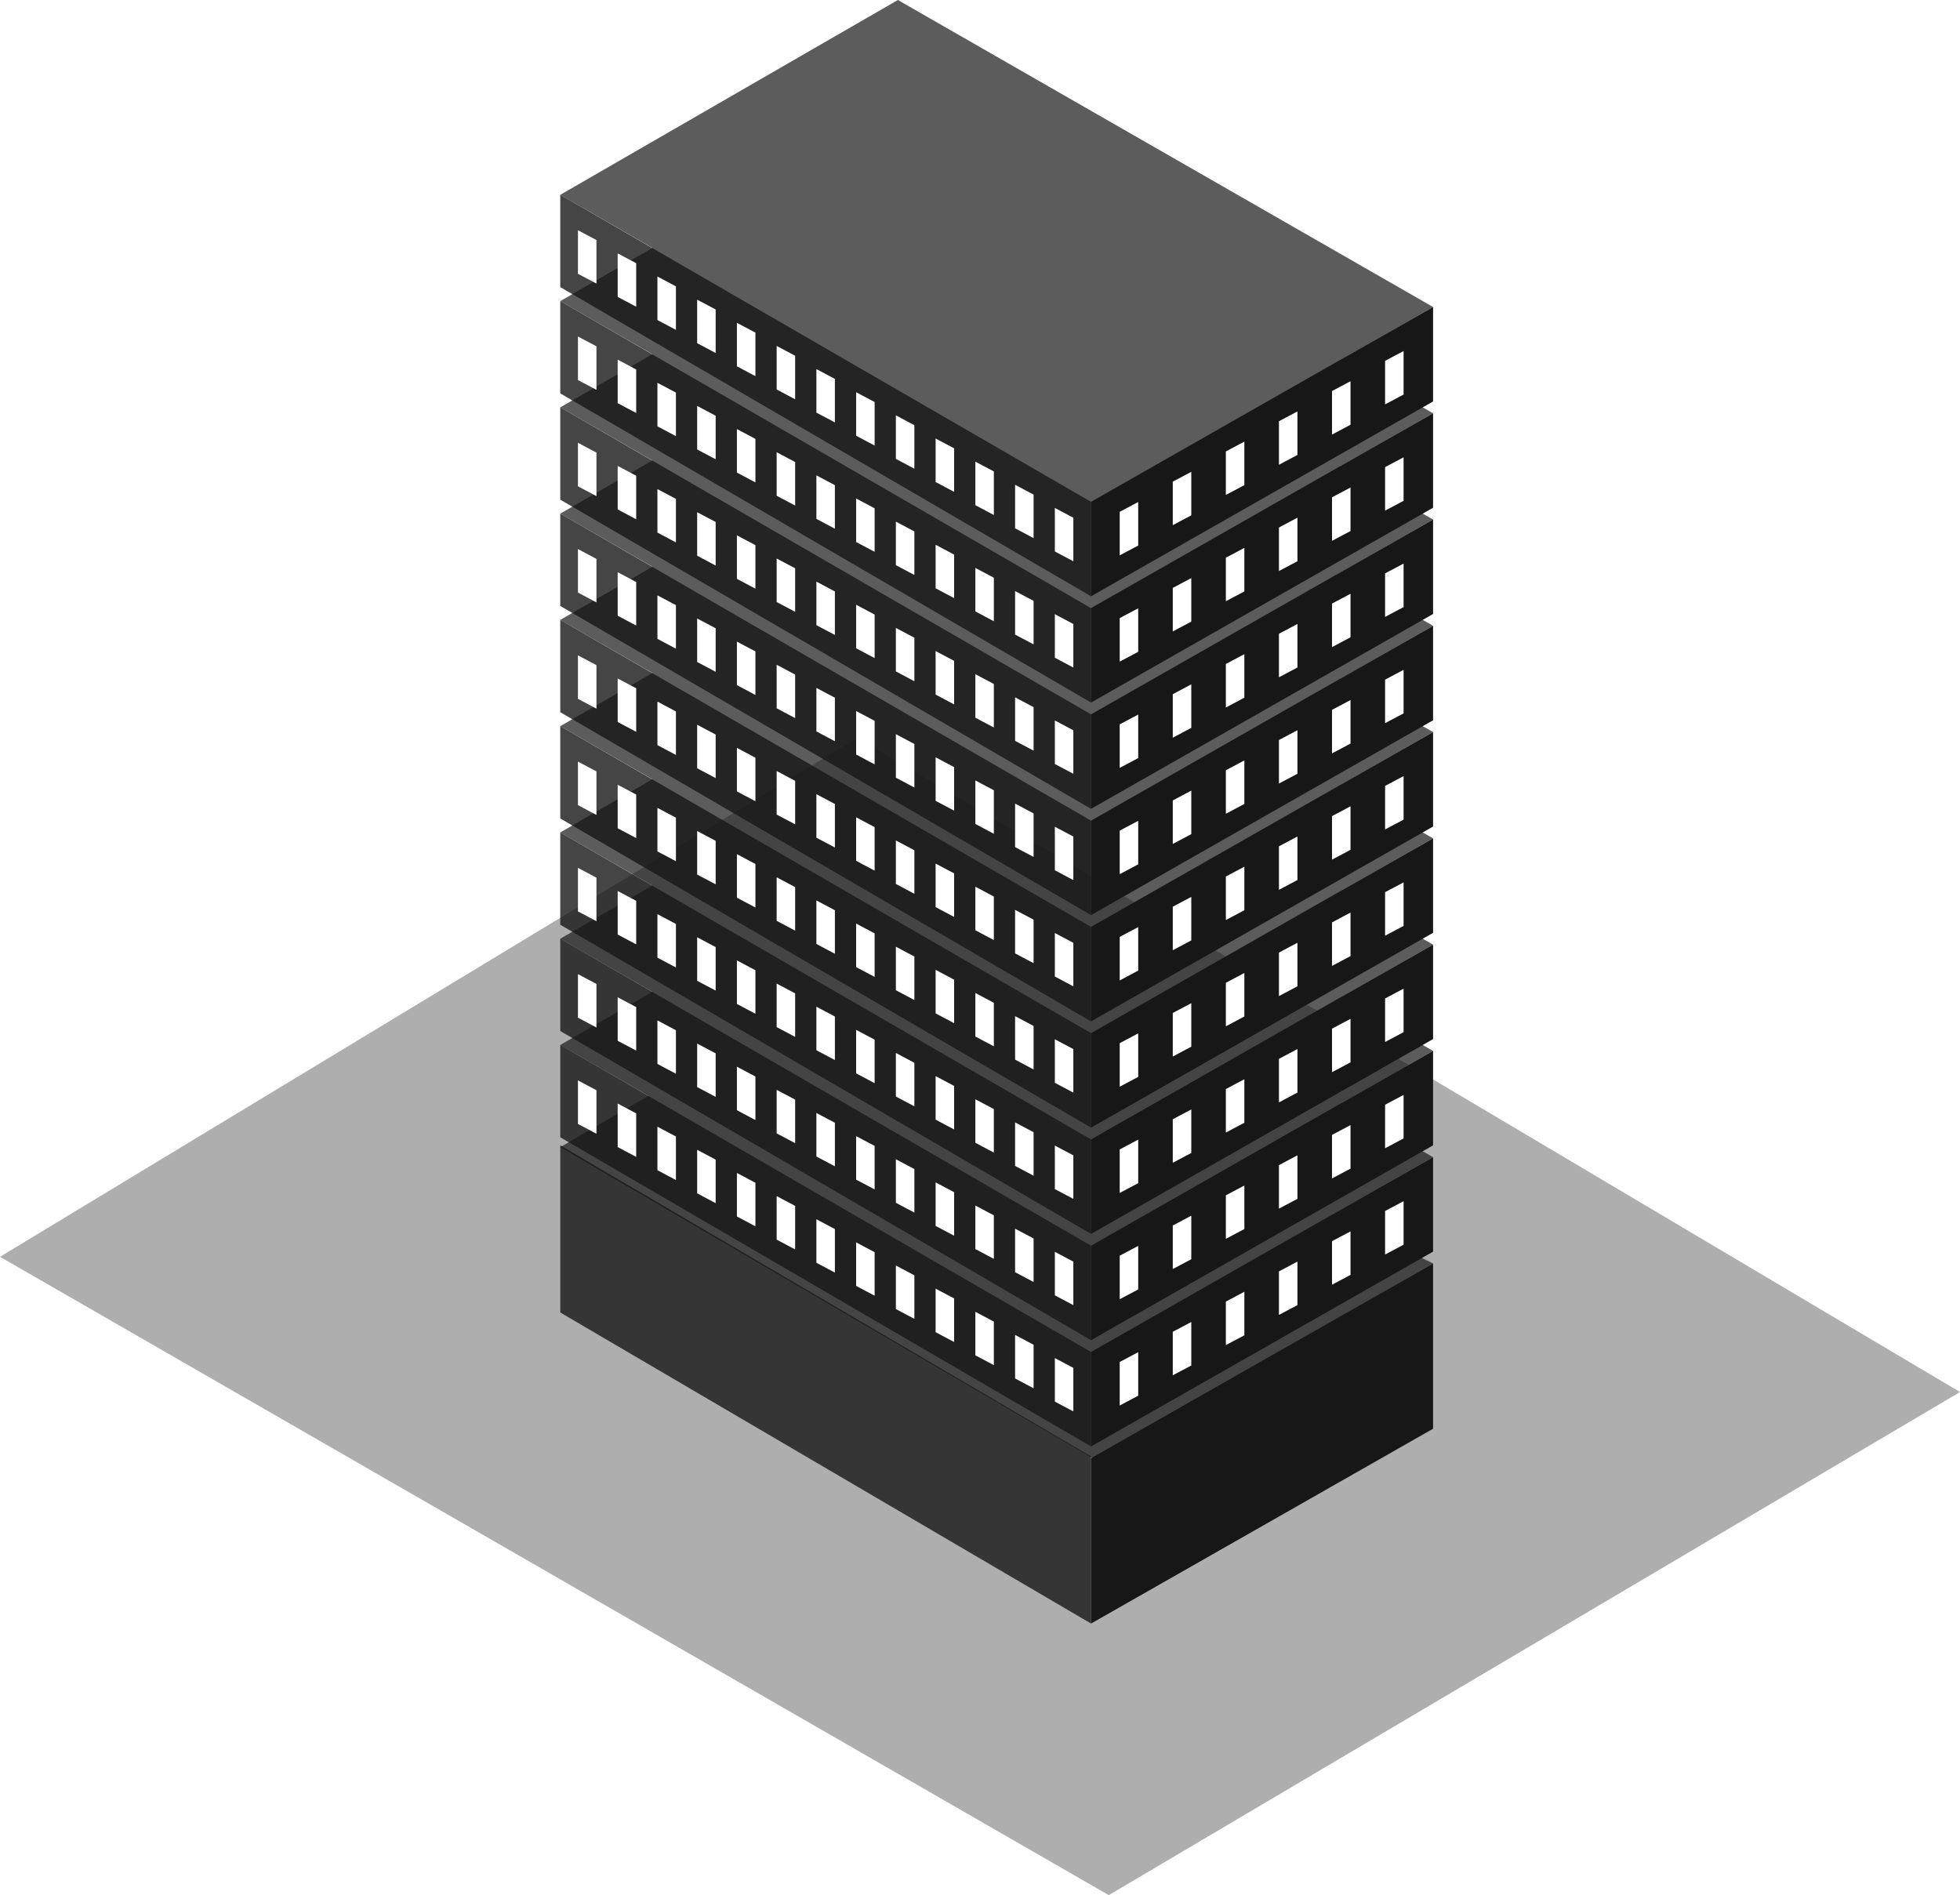 <svg width="332" height="321" viewBox="0 0 332 321" fill="none" xmlns="http://www.w3.org/2000/svg">
<path opacity="0.5" fill-rule="evenodd" clip-rule="evenodd" d="M0 212.88L145.25 125L332 235.783L187.814 321L0 212.88Z" fill="#171717" fill-opacity="0.7"/>
<g filter="url(#filter0_b_54_1730)">
<path fill-rule="evenodd" clip-rule="evenodd" d="M110.506 41.995L94.901 33L152.091 0L242.746 52L227.042 60.992L242.746 70L227.042 78.992L242.746 88L227.042 96.992L242.746 106L227.042 114.992L242.746 124L227.042 132.992L242.746 142L227.042 150.992L242.746 160L227.042 168.992L242.746 178L227.042 186.992L242.746 196L225.708 205.756L242.746 214L185.117 247L94.901 194.311L109.843 185.613L94.901 177L110.506 167.995L94.901 159L110.506 149.995L94.901 141L110.506 131.995L94.901 123L110.506 113.995L94.901 105L110.506 95.995L94.901 87L110.506 77.995L94.901 69L110.506 59.995L94.901 51L110.506 41.995Z" fill="#171717" fill-opacity="0.7"/>
</g>
<g filter="url(#filter1_b_54_1730)">
<path fill-rule="evenodd" clip-rule="evenodd" d="M184.806 85L94.901 33V48.632L184.806 101V85ZM94.901 51L184.806 103V119L94.901 66.632V51ZM184.806 121L94.901 69V84.632L184.806 137V121ZM94.901 87L184.806 139V155L94.901 102.632V87ZM184.806 157L94.901 105V120.632L184.806 173V157ZM94.901 123L184.806 175V191L94.901 138.632V123ZM184.806 193L94.901 141V156.632L184.806 209V193ZM94.901 159L184.806 211V227L94.901 174.632V159ZM184.806 229L94.901 177V192.632L184.806 245V229ZM184.806 246.689L94.901 194V222.311L184.806 275V246.689Z" fill="#171717" fill-opacity="0.8"/>
</g>
<path fill-rule="evenodd" clip-rule="evenodd" d="M184.806 85L242.746 52V68L184.806 101V85ZM242.746 70L184.806 103V119L242.746 86V70ZM184.806 121L242.746 88V104L184.806 137V121ZM242.746 106L184.806 139V155L242.746 122V106ZM184.806 157L242.746 124V140L184.806 173V157ZM242.746 142L184.806 175V191L242.746 158V142ZM184.806 193L242.746 160V176L184.806 209V193ZM242.746 178L184.806 211V227L242.746 194V178ZM184.806 229L242.746 196V212L184.806 245V229ZM184.806 247L242.746 214V242L184.806 275V247Z" fill="#171717"/>
<path fill-rule="evenodd" clip-rule="evenodd" d="M101.031 40.661L97.897 39V46.371L101.031 48.033V40.661ZM127.957 56.339L124.824 54.678V62.049L127.957 63.71V56.339ZM151.75 70.355L154.883 72.016V79.388L151.75 77.726V70.355ZM114.494 48.501L111.361 46.839V54.21L114.494 55.872V48.501ZM138.287 62.517L141.42 64.178V71.549L138.287 69.888V62.517ZM168.346 79.855L165.213 78.194V85.565L168.346 87.227V79.855ZM104.629 42.919L107.762 44.581V51.952L104.629 50.291V42.919ZM134.688 60.258L131.555 58.597V65.968L134.688 67.629V60.258ZM158.482 74.274L161.615 75.936V83.307L158.482 81.646V74.274ZM121.225 52.419L118.092 50.758V58.129L121.225 59.79V52.419ZM145.019 66.436L148.152 68.097V75.468L145.019 73.807V66.436ZM175.078 83.775L171.945 82.114V89.485L175.078 91.146V83.775ZM178.676 86.033L181.81 87.694V95.066L178.676 93.404V86.033ZM189.665 86.694L192.798 85.033V92.404L189.665 94.066V86.694ZM210.779 74.803L207.646 76.465V83.836L210.779 82.175V74.803ZM225.627 66.235L228.76 64.574V71.945L225.627 73.607V66.235ZM201.789 79.918L198.656 81.579V88.951L201.789 87.289V79.918ZM216.637 71.35L219.77 69.689V77.06L216.637 78.721V71.35ZM237.751 59.459L234.618 61.121V68.492L237.751 66.83V59.459ZM97.897 57L101.031 58.661V66.033L97.897 64.371V57ZM124.824 72.677L127.957 74.339V81.71L124.824 80.049V72.677ZM154.883 90.016L151.75 88.355V95.726L154.883 97.388V90.016ZM111.361 64.839L114.494 66.501V73.872L111.361 72.21V64.839ZM141.42 82.178L138.287 80.517V87.888L141.42 89.549V82.178ZM165.213 96.194L168.346 97.855V105.226L165.213 103.565V96.194ZM107.762 62.581L104.629 60.919V68.291L107.762 69.952V62.581ZM131.555 76.597L134.688 78.258V85.629L131.555 83.968V76.597ZM161.615 93.936L158.482 92.274V99.646L161.615 101.307V93.936ZM118.092 68.758L121.225 70.419V77.79L118.092 76.129V68.758ZM148.152 86.097L145.019 84.436V91.807L148.152 93.468V86.097ZM171.945 100.114L175.078 101.775V109.146L171.945 107.485V100.114ZM181.81 105.694L178.676 104.033V111.404L181.81 113.066V105.694ZM192.798 103.033L189.665 104.694V112.066L192.798 110.404V103.033ZM207.646 94.465L210.779 92.803V100.175L207.646 101.836V94.465ZM228.76 82.574L225.627 84.235V91.607L228.76 89.945V82.574ZM198.656 99.579L201.789 97.918V105.289L198.656 106.951V99.579ZM219.77 87.689L216.637 89.35V96.721L219.77 95.06V87.689ZM234.618 79.121L237.751 77.459V84.83L234.618 86.492V79.121ZM97.897 75L101.031 76.662V84.033L97.897 82.371V75ZM124.824 90.677L127.957 92.339V99.71L124.824 98.049V90.677ZM154.883 108.016L151.75 106.355V113.726L154.883 115.388V108.016ZM111.361 82.839L114.494 84.501V91.872L111.361 90.21V82.839ZM141.42 100.178L138.287 98.517V105.888L141.42 107.549V100.178ZM165.213 114.194L168.346 115.855V123.226L165.213 121.565V114.194ZM107.762 80.581L104.629 78.919V86.291L107.762 87.952V80.581ZM131.555 94.597L134.688 96.258V103.63L131.555 101.968V94.597ZM161.615 111.936L158.482 110.274V117.646L161.615 119.307V111.936ZM118.092 86.758L121.225 88.419V95.79L118.092 94.129V86.758ZM148.152 104.097L145.019 102.436V109.807L148.152 111.468V104.097ZM171.945 118.114L175.078 119.775V127.146L171.945 125.485V118.114ZM181.81 123.694L178.676 122.033V129.404L181.81 131.066V123.694ZM192.798 121.033L189.665 122.694V130.066L192.798 128.404V121.033ZM207.646 112.465L210.779 110.803V118.175L207.646 119.836V112.465ZM228.76 100.574L225.627 102.235V109.607L228.76 107.945V100.574ZM198.656 117.579L201.789 115.918V123.289L198.656 124.951V117.579ZM219.77 105.689L216.637 107.35V114.721L219.77 113.06V105.689ZM234.618 97.121L237.751 95.459V102.83L234.618 104.492V97.121ZM97.897 93L101.031 94.662V102.033L97.897 100.371V93ZM124.824 108.677L127.957 110.339V117.71L124.824 116.049V108.677ZM154.883 126.016L151.75 124.355V131.726L154.883 133.388V126.016ZM111.361 100.839L114.494 102.501V109.872L111.361 108.21V100.839ZM141.42 118.178L138.287 116.517V123.888L141.42 125.549V118.178ZM165.213 132.194L168.346 133.855V141.226L165.213 139.565V132.194ZM107.762 98.581L104.629 96.919V104.291L107.762 105.952V98.581ZM131.555 112.597L134.688 114.258V121.63L131.555 119.968V112.597ZM161.615 129.936L158.482 128.274V135.646L161.615 137.307V129.936ZM118.092 104.758L121.225 106.419V113.79L118.092 112.129V104.758ZM148.152 122.097L145.019 120.436V127.807L148.152 129.468V122.097ZM171.945 136.114L175.078 137.775V145.146L171.945 143.485V136.114ZM181.81 141.694L178.676 140.033V147.404L181.81 149.066V141.694ZM192.798 139.033L189.665 140.694V148.066L192.798 146.404V139.033ZM207.646 130.465L210.779 128.803V136.175L207.646 137.836V130.465ZM228.76 118.574L225.627 120.235V127.607L228.76 125.945V118.574ZM198.656 135.579L201.789 133.918V141.289L198.656 142.951V135.579ZM219.77 123.689L216.637 125.35V132.721L219.77 131.06V123.689ZM234.618 115.121L237.751 113.459V120.83L234.618 122.492V115.121ZM101.031 112.661L97.897 111V118.371L101.031 120.033V112.661ZM127.957 128.339L124.824 126.677V134.049L127.957 135.71V128.339ZM151.75 142.355L154.883 144.016V151.388L151.75 149.726V142.355ZM114.494 120.501L111.361 118.839V126.21L114.494 127.872V120.501ZM138.287 134.517L141.42 136.178V143.549L138.287 141.888V134.517ZM168.346 151.855L165.213 150.194V157.565L168.346 159.226V151.855ZM104.629 114.919L107.762 116.581V123.952L104.629 122.291V114.919ZM134.688 132.258L131.555 130.597V137.968L134.688 139.63V132.258ZM158.482 146.274L161.615 147.936V155.307L158.482 153.646V146.274ZM121.225 124.419L118.092 122.758V130.129L121.225 131.79V124.419ZM145.019 138.436L148.152 140.097V147.468L145.019 145.807V138.436ZM175.078 155.775L171.945 154.114V161.485L175.078 163.146V155.775ZM178.676 158.033L181.81 159.694V167.066L178.676 165.404V158.033ZM189.665 158.694L192.798 157.033V164.404L189.665 166.066V158.694ZM210.779 146.803L207.646 148.465V155.836L210.779 154.175V146.803ZM225.627 138.235L228.76 136.574V143.945L225.627 145.607V138.235ZM201.789 151.918L198.656 153.579V160.951L201.789 159.289V151.918ZM216.637 143.35L219.77 141.689V149.06L216.637 150.721V143.35ZM237.751 131.459L234.618 133.121V140.492L237.751 138.83V131.459ZM97.897 147L101.031 148.661V156.033L97.897 154.371V147ZM124.824 162.677L127.957 164.339V171.71L124.824 170.049V162.677ZM154.883 180.016L151.75 178.355V185.726L154.883 187.388V180.016ZM111.361 154.839L114.494 156.501V163.872L111.361 162.21V154.839ZM141.42 172.178L138.287 170.517V177.888L141.42 179.549V172.178ZM165.213 186.194L168.346 187.855V195.226L165.213 193.565V186.194ZM107.762 152.581L104.629 150.919V158.291L107.762 159.952V152.581ZM131.555 166.597L134.688 168.258V175.63L131.555 173.968V166.597ZM161.615 183.936L158.482 182.274V189.646L161.615 191.307V183.936ZM118.092 158.758L121.225 160.419V167.79L118.092 166.129V158.758ZM148.152 176.097L145.019 174.436V181.807L148.152 183.468V176.097ZM171.945 190.114L175.078 191.775V199.146L171.945 197.485V190.114ZM181.81 195.694L178.676 194.033V201.404L181.81 203.066V195.694ZM192.798 193.033L189.665 194.694V202.066L192.798 200.404V193.033ZM207.646 184.465L210.779 182.803V190.175L207.646 191.836V184.465ZM228.76 172.574L225.627 174.235V181.607L228.76 179.945V172.574ZM198.656 189.579L201.789 187.918V195.289L198.656 196.951V189.579ZM219.77 177.689L216.637 179.35V186.721L219.77 185.06V177.689ZM234.618 169.121L237.751 167.459V174.83L234.618 176.492V169.121ZM101.031 166.661L97.897 165V172.371L101.031 174.033V166.661ZM127.957 182.339L124.824 180.677V188.049L127.957 189.71V182.339ZM151.75 196.355L154.883 198.016V205.388L151.75 203.726V196.355ZM114.494 174.501L111.361 172.839V180.21L114.494 181.872V174.501ZM138.287 188.517L141.42 190.178V197.549L138.287 195.888V188.517ZM168.346 205.855L165.213 204.194V211.565L168.346 213.226V205.855ZM104.629 168.919L107.762 170.581V177.952L104.629 176.291V168.919ZM134.688 186.258L131.555 184.597V191.968L134.688 193.63V186.258ZM158.482 200.274L161.615 201.936V209.307L158.482 207.646V200.274ZM121.225 178.419L118.092 176.758V184.129L121.225 185.79V178.419ZM145.019 192.436L148.152 194.097V201.468L145.019 199.807V192.436ZM175.078 209.775L171.945 208.114V215.485L175.078 217.146V209.775ZM178.676 212.033L181.81 213.694V221.066L178.676 219.404V212.033ZM189.665 212.694L192.798 211.033V218.404L189.665 220.066V212.694ZM210.779 200.803L207.646 202.465V209.836L210.779 208.175V200.803ZM225.627 192.235L228.76 190.574V197.945L225.627 199.607V192.235ZM201.789 205.918L198.656 207.579V214.951L201.789 213.289V205.918ZM216.637 197.35L219.77 195.689V203.06L216.637 204.721V197.35ZM237.751 185.459L234.618 187.121V194.492L237.751 192.83V185.459ZM97.897 183L101.031 184.661V192.033L97.897 190.371V183ZM124.824 198.677L127.957 200.339V207.71L124.824 206.049V198.677ZM154.883 216.016L151.75 214.355V221.726L154.883 223.388V216.016ZM111.361 190.839L114.494 192.501V199.872L111.361 198.21V190.839ZM141.42 208.178L138.287 206.517V213.888L141.42 215.549V208.178ZM165.213 222.194L168.346 223.855V231.226L165.213 229.565V222.194ZM107.762 188.581L104.629 186.919V194.291L107.762 195.952V188.581ZM131.555 202.597L134.688 204.258V211.63L131.555 209.968V202.597ZM161.615 219.936L158.482 218.274V225.646L161.615 227.307V219.936ZM118.092 194.758L121.225 196.419V203.79L118.092 202.129V194.758ZM148.152 212.097L145.019 210.436V217.807L148.152 219.468V212.097ZM171.945 226.114L175.078 227.775V235.146L171.945 233.485V226.114ZM181.81 231.694L178.676 230.033V237.404L181.81 239.066V231.694ZM192.798 229.033L189.665 230.694V238.066L192.798 236.404V229.033ZM207.646 220.465L210.779 218.803V226.175L207.646 227.836V220.465ZM228.76 208.574L225.627 210.235V217.607L228.76 215.945V208.574ZM198.656 225.579L201.789 223.918V231.289L198.656 232.951V225.579ZM219.77 213.689L216.637 215.35V222.721L219.77 221.06V213.689ZM234.618 205.121L237.751 203.459V210.83L234.618 212.492V205.121ZM101.031 130.661L97.897 129V136.371L101.031 138.033V130.661ZM127.957 146.339L124.824 144.677V152.049L127.957 153.71V146.339ZM151.75 160.355L154.883 162.016V169.388L151.75 167.726V160.355ZM114.494 138.501L111.361 136.839V144.21L114.494 145.872V138.501ZM138.287 152.517L141.42 154.178V161.549L138.287 159.888V152.517ZM168.346 169.855L165.213 168.194V175.565L168.346 177.226V169.855ZM104.629 132.919L107.762 134.581V141.952L104.629 140.291V132.919ZM134.688 150.258L131.555 148.597V155.968L134.688 157.63V150.258ZM158.482 164.274L161.615 165.936V173.307L158.482 171.646V164.274ZM121.225 142.419L118.092 140.758V148.129L121.225 149.79V142.419ZM145.019 156.436L148.152 158.097V165.468L145.019 163.807V156.436ZM175.078 173.775L171.945 172.114V179.485L175.078 181.146V173.775ZM178.676 176.033L181.81 177.694V185.066L178.676 183.404V176.033ZM189.665 176.694L192.798 175.033V182.404L189.665 184.066V176.694ZM210.779 164.803L207.646 166.465V173.836L210.779 172.175V164.803ZM225.627 156.235L228.76 154.574V161.945L225.627 163.607V156.235ZM201.789 169.918L198.656 171.579V178.951L201.789 177.289V169.918ZM216.637 161.35L219.77 159.689V167.06L216.637 168.721V161.35ZM237.751 149.459L234.618 151.121V158.492L237.751 156.83V149.459Z" fill="white"/>
<defs>
<filter id="filter0_b_54_1730" x="-41.014" y="-135.914" width="419.673" height="518.828" filterUnits="userSpaceOnUse" color-interpolation-filters="sRGB">
<feFlood flood-opacity="0" result="BackgroundImageFix"/>
<feGaussianBlur in="BackgroundImageFix" stdDeviation="67.957"/>
<feComposite in2="SourceAlpha" operator="in" result="effect1_backgroundBlur_54_1730"/>
<feBlend mode="normal" in="SourceGraphic" in2="effect1_backgroundBlur_54_1730" result="shape"/>
</filter>
<filter id="filter1_b_54_1730" x="-41.014" y="-102.914" width="361.734" height="513.828" filterUnits="userSpaceOnUse" color-interpolation-filters="sRGB">
<feFlood flood-opacity="0" result="BackgroundImageFix"/>
<feGaussianBlur in="BackgroundImageFix" stdDeviation="67.957"/>
<feComposite in2="SourceAlpha" operator="in" result="effect1_backgroundBlur_54_1730"/>
<feBlend mode="normal" in="SourceGraphic" in2="effect1_backgroundBlur_54_1730" result="shape"/>
</filter>
</defs>
</svg>
